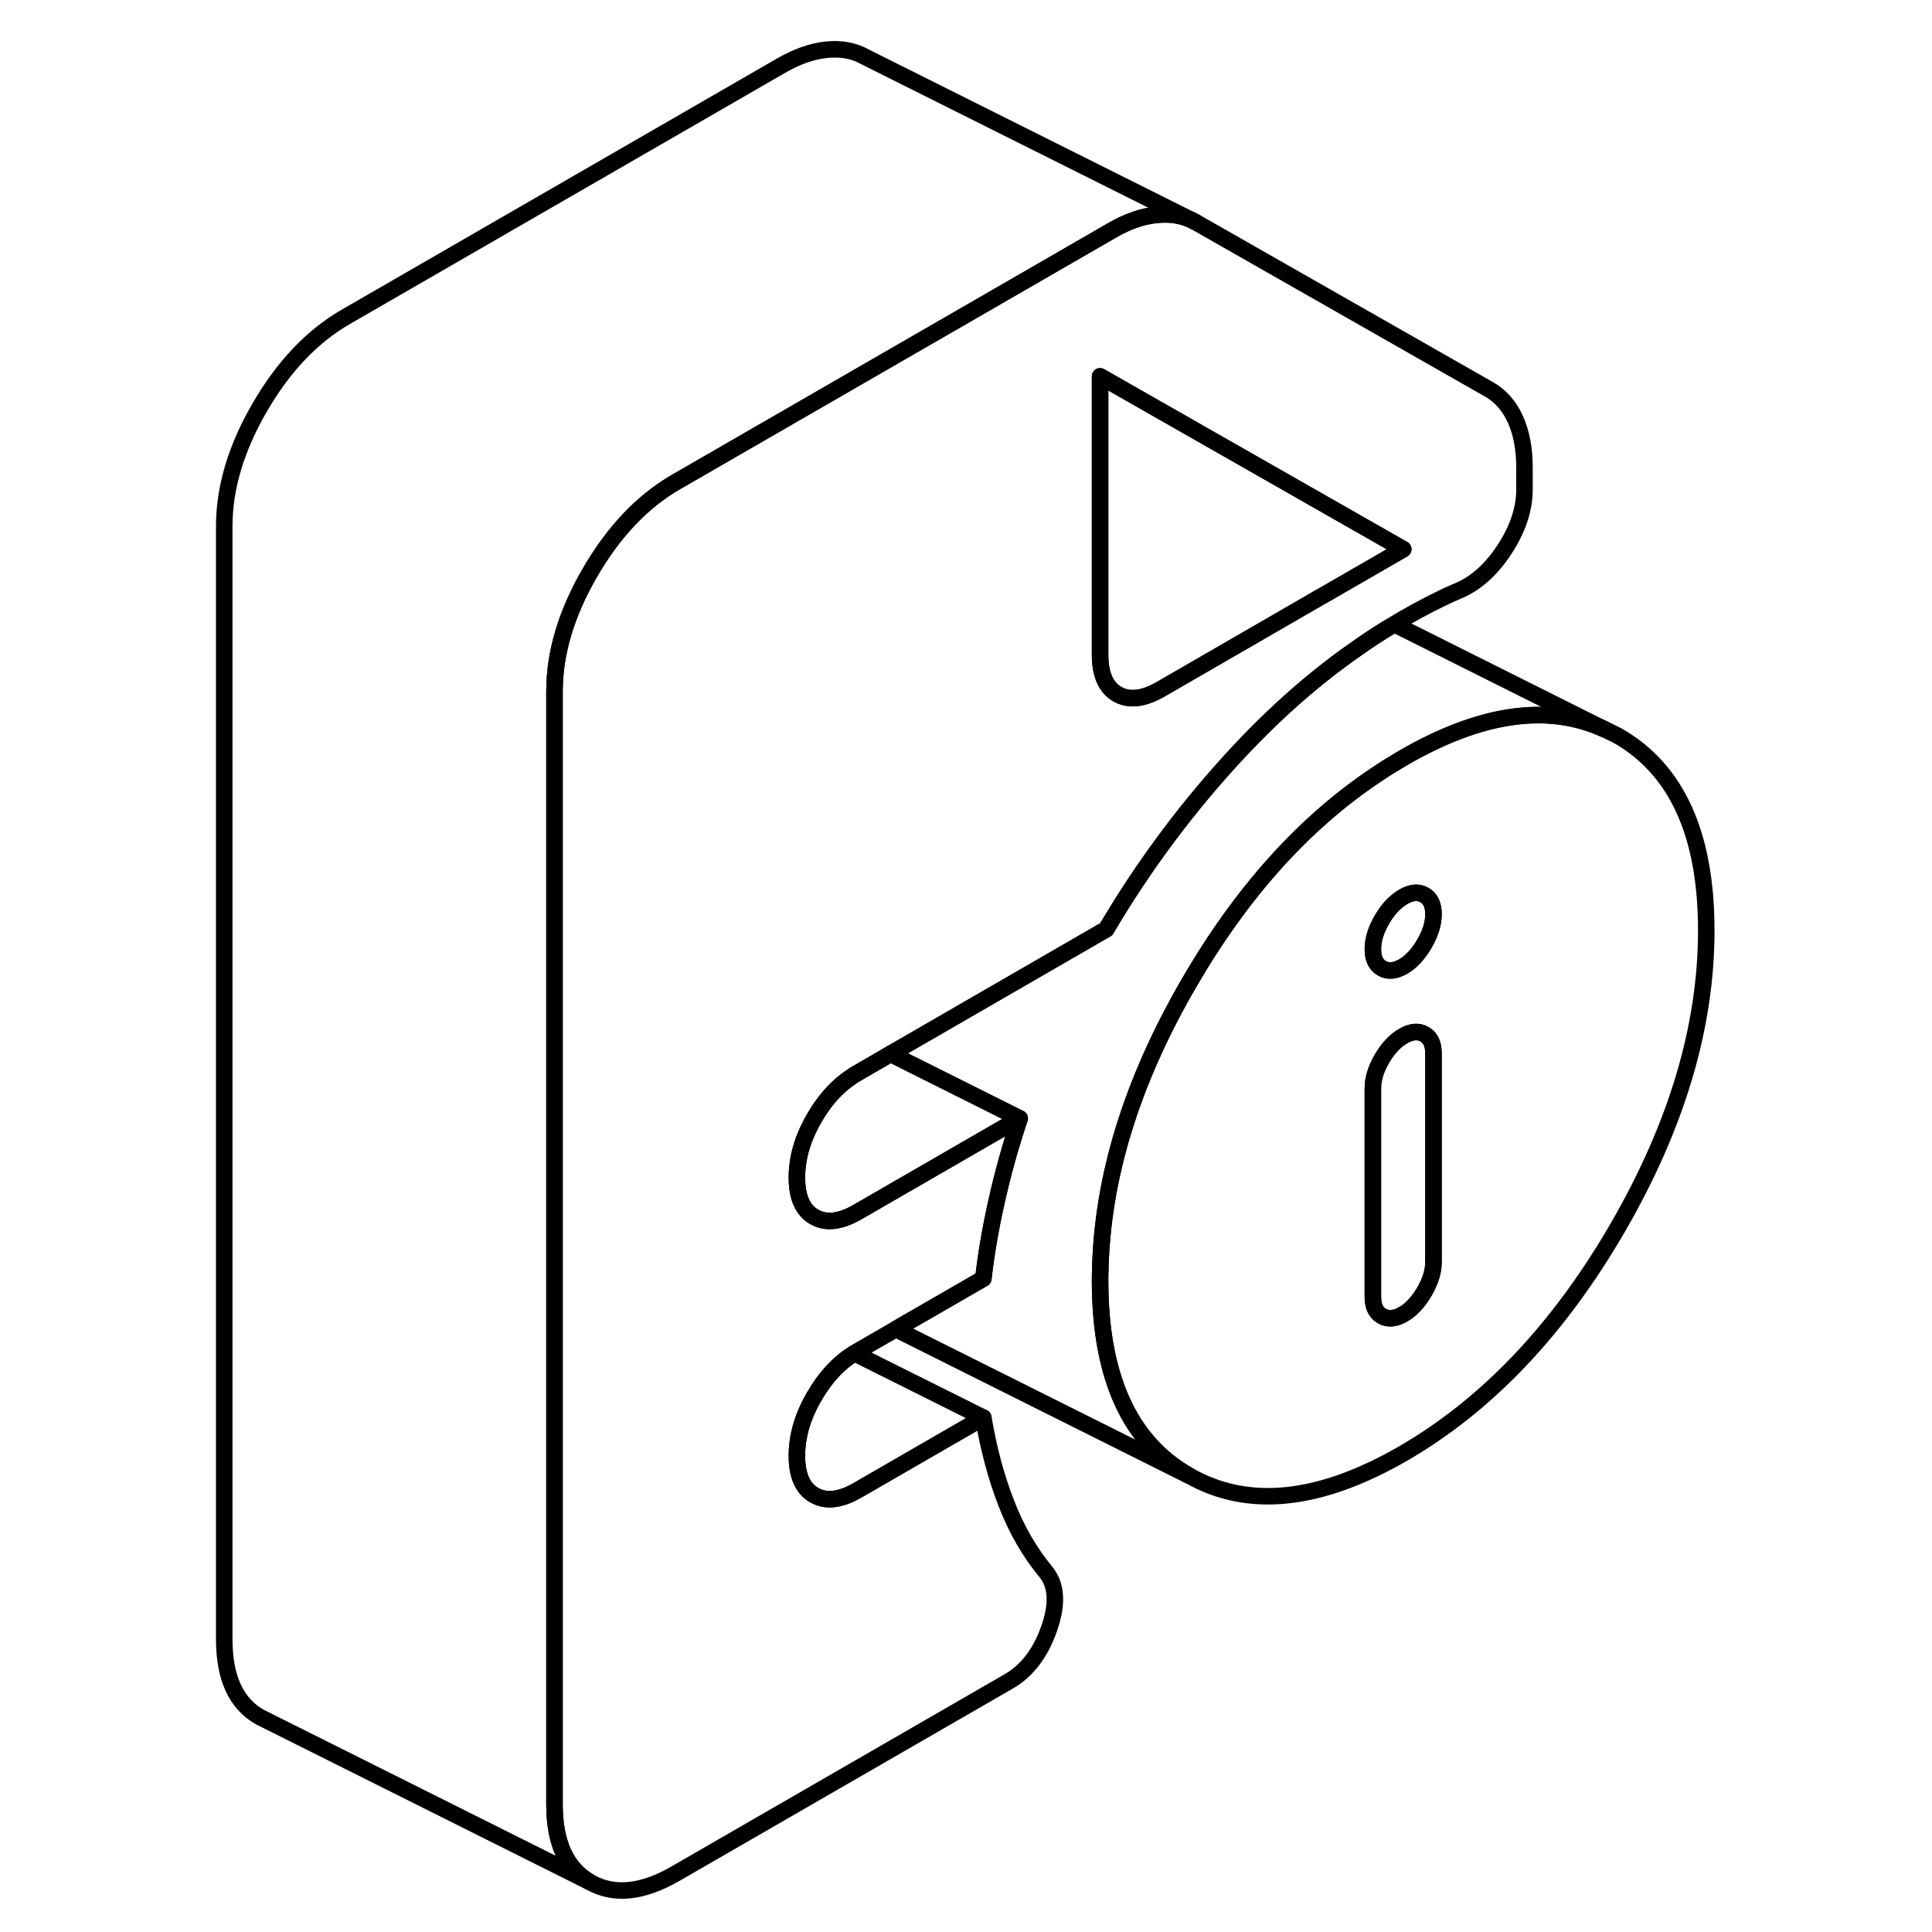 <svg width="48" height="48" viewBox="0 0 94 117" fill="none" xmlns="http://www.w3.org/2000/svg" stroke-width="1px"
     stroke-linecap="round" stroke-linejoin="round">
    <path d="M86.46 44.55L85.67 44.16C82.25 42.59 78.18 43.17 73.48 45.89C72.92 46.22 72.36 46.56 71.82 46.93C67.45 49.85 63.67 54.06 60.49 59.55C57.03 65.52 55.24 71.33 55.13 76.98C55.12 77.17 55.12 77.36 55.12 77.55C55.12 83.38 56.91 87.31 60.49 89.35C64.07 91.4 68.4 90.95 73.48 88.02C78.55 85.08 82.88 80.53 86.46 74.36C90.04 68.18 91.83 62.18 91.83 56.35C91.83 50.52 90.04 46.59 86.46 44.55ZM75.31 76.42C75.31 76.99 75.13 77.58 74.76 78.22C74.39 78.85 73.97 79.31 73.48 79.59C72.99 79.87 72.56 79.91 72.19 79.7C71.82 79.49 71.64 79.11 71.64 78.54V65.91C71.64 65.34 71.82 64.75 72.19 64.11C72.56 63.48 72.99 63.02 73.48 62.74C73.97 62.46 74.39 62.42 74.76 62.63C75.13 62.84 75.31 63.22 75.31 63.79V76.42ZM74.76 57.15C74.39 57.79 73.97 58.24 73.48 58.53C72.99 58.81 72.56 58.85 72.19 58.64C71.82 58.43 71.64 58.04 71.64 57.48C71.64 56.92 71.82 56.32 72.19 55.69C72.56 55.05 72.99 54.6 73.48 54.31C73.97 54.03 74.39 53.99 74.76 54.2C75.13 54.41 75.31 54.8 75.31 55.36C75.31 55.92 75.13 56.52 74.76 57.15Z" stroke="currentColor" stroke-linejoin="round"/>
    <path d="M75.31 55.36C75.31 55.92 75.13 56.52 74.76 57.15C74.39 57.79 73.97 58.24 73.48 58.53C72.99 58.81 72.56 58.85 72.19 58.64C71.82 58.43 71.64 58.04 71.64 57.48C71.64 56.92 71.82 56.32 72.19 55.69C72.56 55.05 72.99 54.6 73.48 54.31C73.97 54.03 74.39 53.99 74.76 54.2C75.13 54.41 75.31 54.8 75.31 55.36Z" stroke="currentColor" stroke-linejoin="round"/>
    <path d="M75.31 63.79V76.42C75.31 76.99 75.13 77.58 74.76 78.22C74.39 78.85 73.97 79.31 73.48 79.59C72.99 79.87 72.56 79.91 72.19 79.7C71.82 79.49 71.64 79.11 71.64 78.54V65.91C71.64 65.34 71.82 64.75 72.19 64.11C72.56 63.48 72.99 63.02 73.48 62.74C73.97 62.46 74.39 62.42 74.76 62.63C75.13 62.84 75.31 63.22 75.31 63.79Z" stroke="currentColor" stroke-linejoin="round"/>
    <path d="M80.27 25.39C79.9 24.58 79.38 23.99 78.71 23.6L60.9 13.45C60.23 13.07 59.45 12.92 58.56 13.01C58.34 13.03 58.11 13.07 57.88 13.12H57.87C57.19 13.28 56.49 13.57 55.76 14L46.56 19.31L35.12 25.91L29.42 29.2C27.4 30.37 25.67 32.19 24.23 34.67C22.79 37.15 22.08 39.55 22.08 41.87V109.28C22.08 111.59 22.79 113.16 24.23 113.98C25.67 114.8 27.4 114.63 29.42 113.46L49.61 101.81C50.71 101.17 51.52 100.1 52.04 98.61C52.56 97.12 52.49 95.97 51.81 95.16C50.83 93.97 50.04 92.59 49.43 91.01C48.82 89.43 48.36 87.71 48.05 85.85L40.43 90.25C39.39 90.85 38.52 90.95 37.82 90.55C37.11 90.15 36.76 89.35 36.76 88.16C36.76 86.97 37.11 85.76 37.82 84.55C38.48 83.41 39.28 82.54 40.24 81.95C40.3 81.91 40.37 81.87 40.43 81.83L42.75 80.49L42.99 80.35L48.05 77.43C48.23 75.85 48.51 74.25 48.88 72.63C49.24 71.02 49.7 69.38 50.25 67.73L40.43 73.4C39.39 74 38.52 74.1 37.82 73.7C37.11 73.3 36.76 72.5 36.76 71.31C36.76 70.12 37.11 68.91 37.82 67.7C38.52 66.48 39.39 65.58 40.43 64.98L42.43 63.82L51.64 58.5L55.31 56.38L55.49 56.28C57.81 52.34 60.52 48.73 63.61 45.43C65.84 43.06 68.16 41.02 70.6 39.32C71.37 38.77 72.15 38.26 72.94 37.8C73.12 37.68 73.3 37.57 73.48 37.47C74.03 37.15 74.58 36.85 75.13 36.57C75.68 36.29 76.2 36.04 76.69 35.83C77.79 35.4 78.75 34.57 79.58 33.32C80.41 32.07 80.82 30.84 80.82 29.65V28.28C80.82 27.16 80.63 26.19 80.27 25.39ZM69.01 35.84L68.5 36.13L58.79 41.74C57.75 42.34 56.88 42.44 56.17 42.04C55.47 41.64 55.12 40.84 55.12 39.64V22.79L58.45 24.69L73.48 33.26L69.01 35.84Z" stroke="currentColor" stroke-linejoin="round"/>
    <path d="M60.9 13.45C60.23 13.07 59.45 12.92 58.56 13.01C58.34 13.03 58.11 13.07 57.88 13.12H57.87C57.19 13.28 56.49 13.57 55.76 14L46.56 19.31L35.12 25.91L29.42 29.2C27.4 30.37 25.67 32.19 24.23 34.67C22.79 37.15 22.08 39.55 22.08 41.87V109.28C22.08 111.59 22.79 113.16 24.23 113.98L4.23 103.98C2.79 103.16 2.08 101.59 2.08 99.28V31.87C2.08 29.55 2.79 27.15 4.23 24.67C5.67 22.19 7.4 20.37 9.42 19.2L35.76 4C36.74 3.43 37.67 3.1 38.56 3.01C39.45 2.92 40.23 3.07 40.9 3.45L60.9 13.45Z" stroke="currentColor" stroke-linejoin="round"/>
    <path d="M73.48 33.26L69.01 35.84L68.5 36.13L58.79 41.74C57.75 42.34 56.88 42.44 56.17 42.04C55.47 41.64 55.12 40.84 55.12 39.64V22.79L58.45 24.69L73.48 33.26Z" stroke="currentColor" stroke-linejoin="round"/>
    <path d="M85.67 44.17C82.25 42.6 78.18 43.18 73.48 45.9C72.92 46.23 72.36 46.57 71.82 46.94C67.45 49.86 63.67 54.07 60.49 59.56C57.03 65.53 55.24 71.34 55.13 76.99C55.12 77.18 55.12 77.37 55.12 77.56C55.12 83.39 56.91 87.32 60.49 89.36L42.75 80.49L42.99 80.35L48.05 77.43C48.23 75.85 48.51 74.25 48.88 72.63C49.24 71.02 49.7 69.38 50.25 67.73L42.43 63.82L51.64 58.5L55.31 56.38L55.49 56.28C57.81 52.34 60.52 48.73 63.61 45.43C65.84 43.06 68.16 41.02 70.6 39.32C71.37 38.77 72.15 38.26 72.94 37.8L85.67 44.17Z" stroke="currentColor" stroke-linejoin="round"/>
    <path d="M48.05 85.85L40.43 90.25C39.39 90.85 38.52 90.95 37.82 90.55C37.11 90.15 36.76 89.35 36.76 88.16C36.76 86.97 37.11 85.76 37.82 84.55C38.48 83.41 39.28 82.54 40.24 81.95L48.05 85.85Z" stroke="currentColor" stroke-linejoin="round"/>
    <path d="M50.25 67.73L40.43 73.4C39.39 74 38.52 74.1 37.82 73.7C37.11 73.3 36.76 72.5 36.76 71.31C36.76 70.12 37.11 68.91 37.82 67.7C38.52 66.48 39.39 65.58 40.43 64.98L42.43 63.82L50.25 67.73Z" stroke="currentColor" stroke-linejoin="round"/>
</svg>